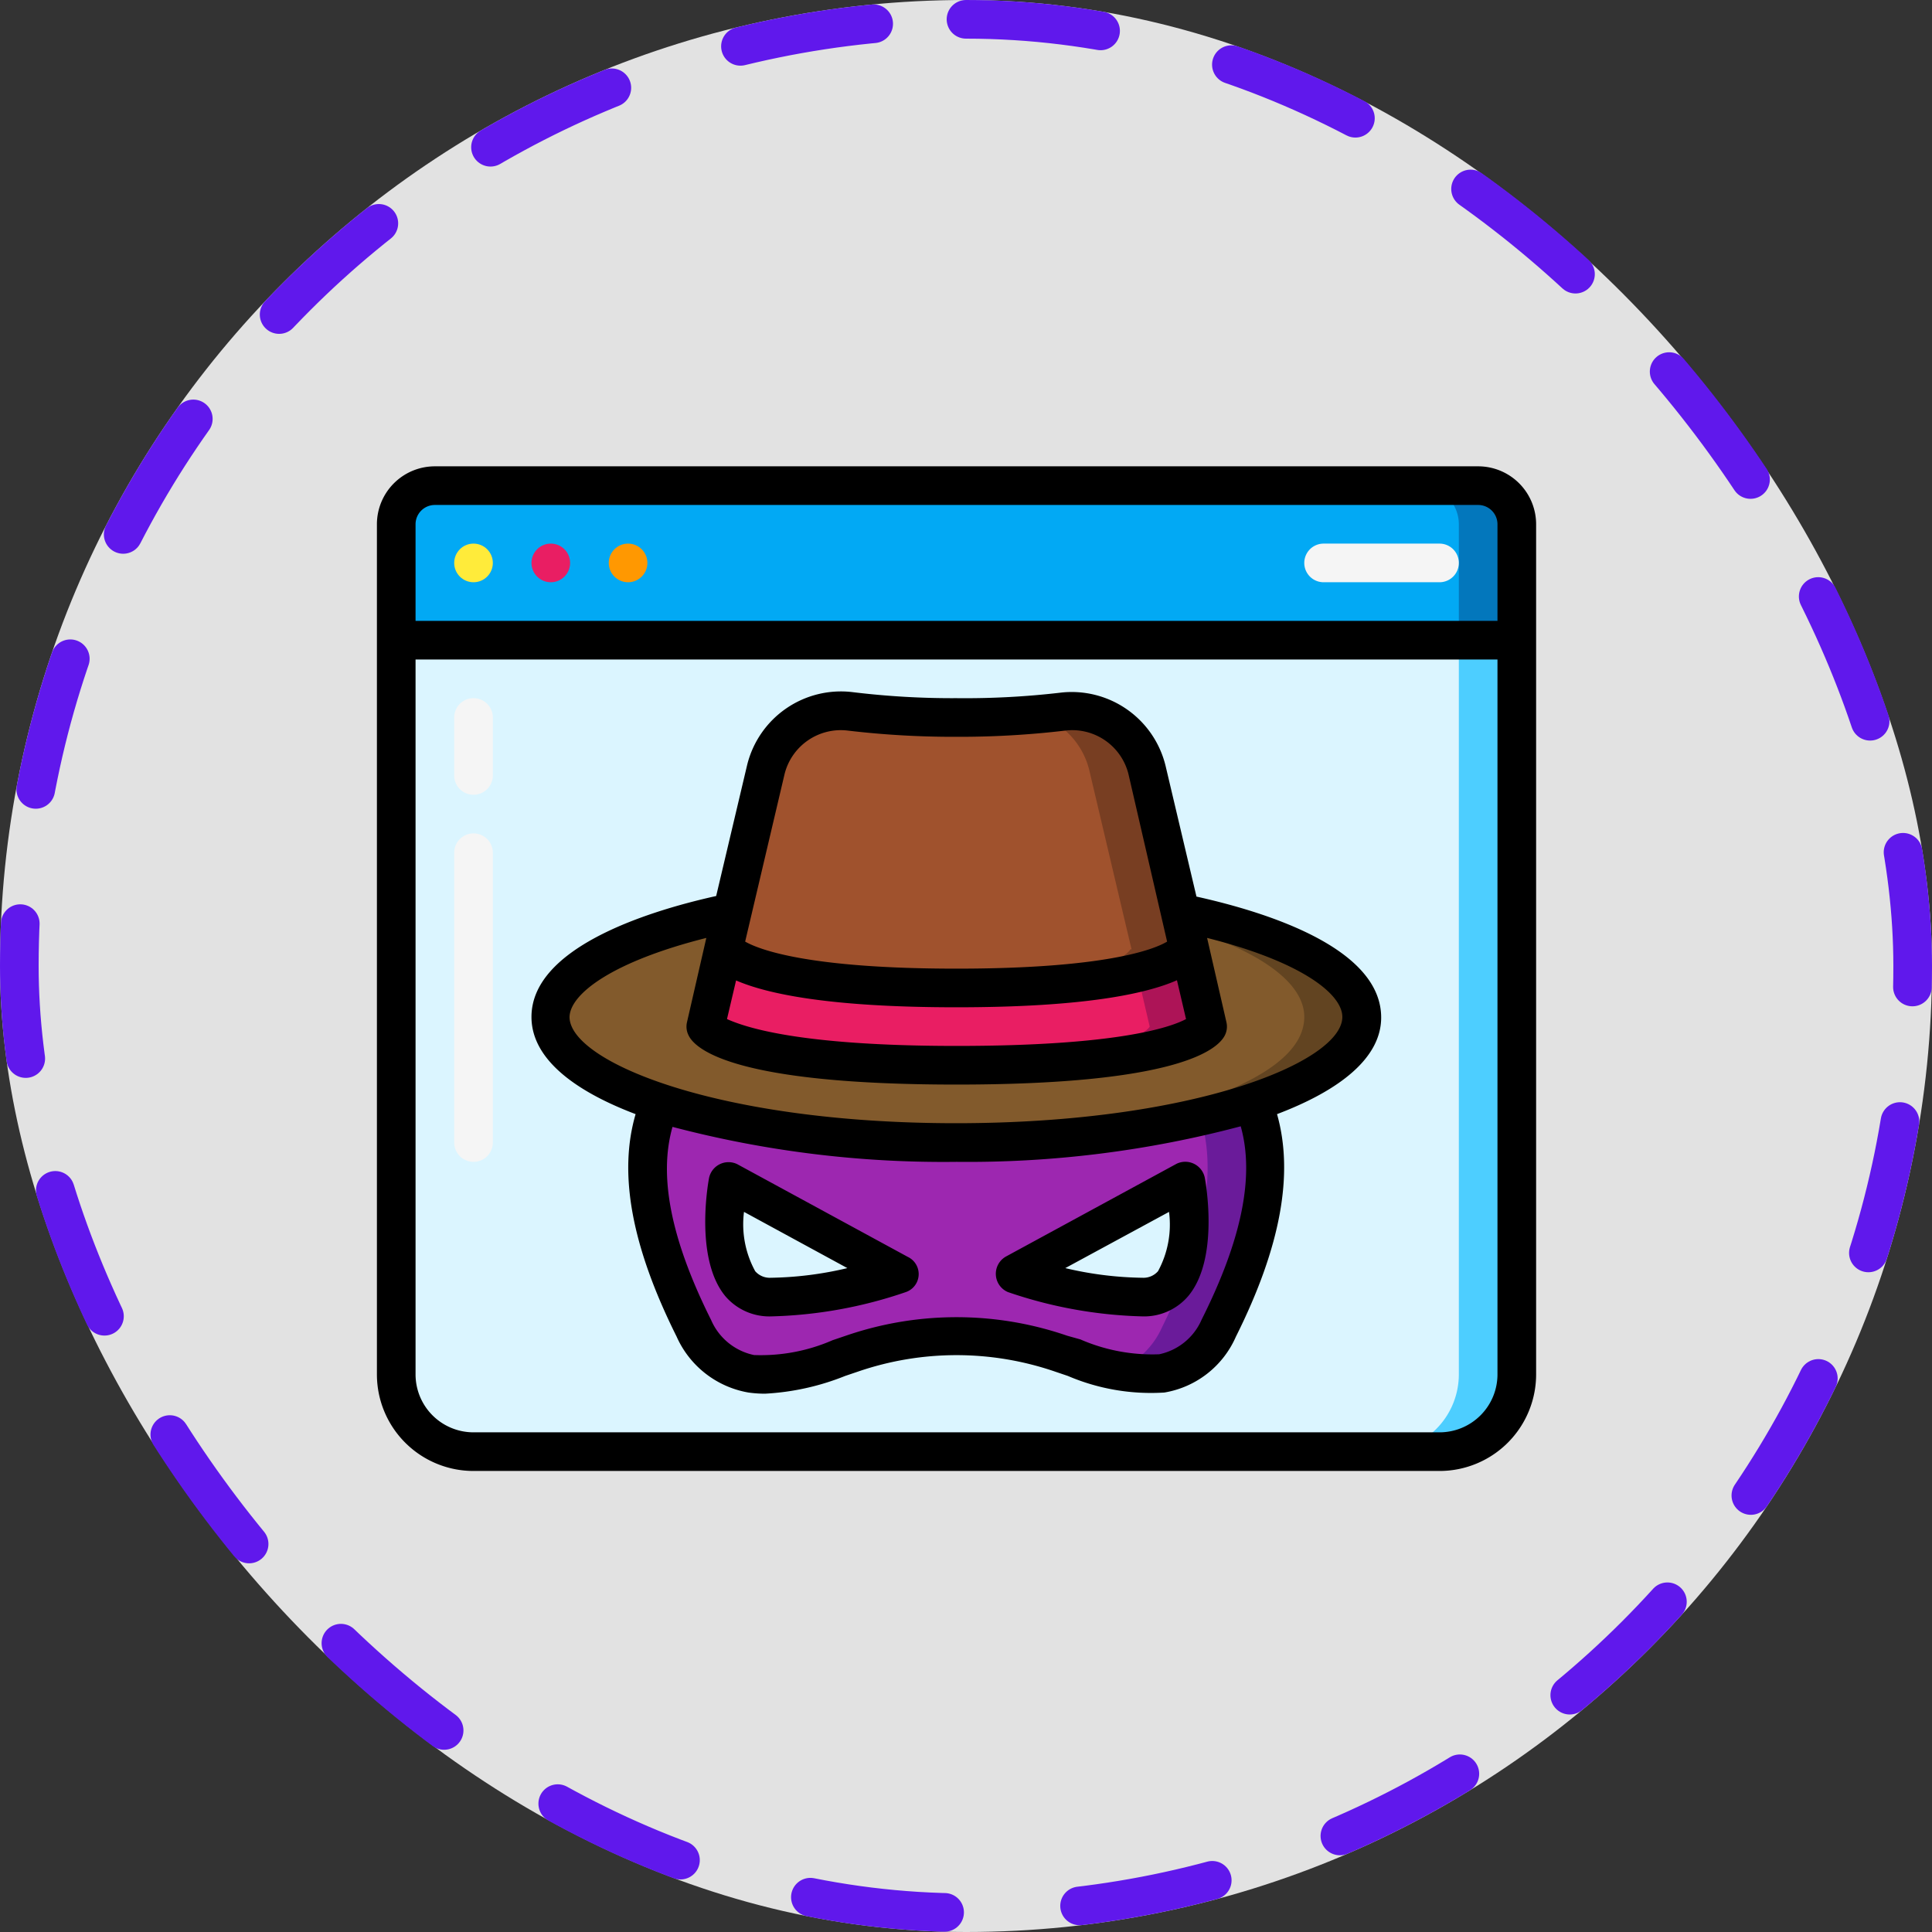 <svg xmlns="http://www.w3.org/2000/svg" width="100" height="100" viewBox="0 0 100 100">
  <rect x="0" y="0" width="100" height="100" fill="#333333" stroke="none"/>
  <g id="Group_1100965" data-name="Group 1100965" transform="translate(0.242)">
    <g id="Group_1098742" data-name="Group 1098742" transform="translate(0)">
      <rect id="Rectangle_400898" data-name="Rectangle 400898" width="100" height="100" rx="50" transform="translate(-0.242)" fill="#fff" opacity="0.859"/>
      <g id="Rectangle_400907" data-name="Rectangle 400907" transform="translate(-0.242)" fill="none" stroke="#6018ec" stroke-linecap="round" stroke-width="2" stroke-dasharray="7">
        <rect width="100" height="100" rx="50" stroke="none"/>
        <rect x="1" y="1" width="98" height="98" rx="49" fill="none"/>
      </g>
    </g>
    <g id="Page-1" transform="translate(19.267 24.137)">
      <g id="_017---Dark-Web" data-name="017---Dark-Web">
        <path id="Shape" d="M44.42,51H55a4,4,0,0,0,4-4V9H1V47a4,4,0,0,0,4,4Z" fill="#dbf5ff"/>
        <path id="Shape-2" data-name="Shape" d="M56,9V47a4,4,0,0,1-4,4h3a4,4,0,0,0,4-4V9Z" fill="#4dceff"/>
        <path id="Shape-3" data-name="Shape" d="M3,1H57a2,2,0,0,1,2,2V9H1V3A2,2,0,0,1,3,1Z" fill="#02a9f4"/>
        <path id="Shape-4" data-name="Shape" d="M57,1H54a2,2,0,0,1,2,2V9h3V3A2,2,0,0,0,57,1Z" fill="#0377bc"/>
        <circle id="Oval" cx="1" cy="1" r="1" transform="translate(4 4)" fill="#ffeb3a"/>
        <circle id="Oval-2" data-name="Oval" cx="1" cy="1" r="1" transform="translate(8 4)" fill="#e91e63"/>
        <circle id="Oval-3" data-name="Oval" cx="1" cy="1" r="1" transform="translate(12 4)" fill="#ff9801"/>
        <path id="Shape-5" data-name="Shape" d="M55,6H49a1,1,0,0,1,0-2h6a1,1,0,0,1,0,2Z" fill="#f5f5f5"/>
        <path id="Shape-6" data-name="Shape" d="M5,17a1,1,0,0,1-1-1V13a1,1,0,0,1,2,0v3A1,1,0,0,1,5,17Z" fill="#f5f5f5"/>
        <path id="Shape-7" data-name="Shape" d="M5,36a1,1,0,0,1-1-1V20a1,1,0,0,1,2,0V35A1,1,0,0,1,5,36Z" fill="#f5f5f5"/>
        <path id="Shape-8" data-name="Shape" d="M51,28.5c0,1.72-2.14,3.27-5.65,4.44A51.2,51.2,0,0,1,30,35a51.2,51.2,0,0,1-15.35-2.06C11.14,31.77,9,30.22,9,28.5c0-2.26,3.73-4.25,9.39-5.42L17.94,25,17,29s1,2,13,2,13-2,13-2l-.94-4-.45-1.91C47.27,24.25,51,26.24,51,28.5Z" fill="#825a2c"/>
        <path id="Shape-9" data-name="Shape" d="M41.61,23.08l.19.81C45.63,25.07,48,26.7,48,28.5s-2.14,3.27-5.65,4.44A49.61,49.61,0,0,1,28.5,35H30a51.2,51.2,0,0,0,15.35-2.06C48.86,31.77,51,30.22,51,28.5c0-2.26-3.73-4.25-9.39-5.42Z" fill="#624421"/>
        <path id="Shape-10" data-name="Shape" d="M45.35,32.94A51.2,51.2,0,0,1,30,35a51.2,51.2,0,0,1-15.35-2.06c-1.6,3.71.06,8.26,1.76,11.66a4,4,0,0,0,3,2.35c1.76.25,3.57-.5,5.21-1a16.77,16.77,0,0,1,10.84,0c1.64.54,3.45,1.29,5.21,1a4,4,0,0,0,3-2.35C45.29,41.2,47,36.65,45.35,32.94ZM20.38,43c-3.31,0-2.2-6-2.2-6L27,41.8A22.33,22.33,0,0,1,20.38,43Zm19.24,0A22.33,22.33,0,0,1,33,41.8L41.82,37S42.93,43,39.62,43Z" fill="#9d27b0"/>
        <path id="Shape-11" data-name="Shape" d="M45.35,32.94c-.83.28-1.75.52-2.73.75,1.11,3.56-.44,7.74-2,10.91a4.2,4.2,0,0,1-2.33,2.19,6.55,6.55,0,0,0,2.37.16,4,4,0,0,0,3-2.35C45.29,41.2,47,36.65,45.35,32.94Z" fill="#6a1b9a"/>
        <path id="Shape-12" data-name="Shape" d="M42.06,25H42s-.92,2-12,2-12-2-12-2h-.06l.45-1.91,1.74-7.38a4,4,0,0,1,4.38-3A43.58,43.58,0,0,0,30,13a43.58,43.58,0,0,0,5.49-.32,4,4,0,0,1,4.38,3l1.74,7.38Z" fill="sienna"/>
        <path id="Shape-13" data-name="Shape" d="M41.61,23.08,39.87,15.7a4,4,0,0,0-4.38-3c-.42.05-.88.1-1.37.14a4,4,0,0,1,2.75,2.88l1.74,7.38.45,1.9H39s-.84,1.81-10.5,2H30c11.08,0,12-2,12-2h.06Z" fill="#783e22"/>
        <path id="Shape-14" data-name="Shape" d="M43,29s-1,2-13,2-13-2-13-2l.94-4H18s.92,2,12,2,12-2,12-2h.06Z" fill="#e91e63"/>
        <path id="Shape-15" data-name="Shape" d="M42.06,25H42s-.31.66-2.65,1.22L40,29s-.92,1.83-11.5,2H30c12,0,13-2,13-2Z" fill="#ad1457"/>
        <g id="Group_1103334" data-name="Group 1103334">
          <path id="Shape-16" data-name="Shape" d="M57,0H3A3,3,0,0,0,0,3V47a5,5,0,0,0,5,5H55a5,5,0,0,0,5-5V3A3,3,0,0,0,57,0ZM2,3A1,1,0,0,1,3,2H57a1,1,0,0,1,1,1V8H2ZM58,47a3,3,0,0,1-3,3H5a3,3,0,0,1-3-3V10H58Z"/>
          <path id="Shape-17" data-name="Shape" d="M13.39,33.53c-.9,3.07-.21,6.84,2.12,11.51a5,5,0,0,0,3.72,2.9,6.22,6.22,0,0,0,.86.06,12.94,12.94,0,0,0,4.15-.92l.65-.22a15.7,15.7,0,0,1,10.22,0l.65.22a10.94,10.94,0,0,0,5,.86,4.93,4.93,0,0,0,3.7-2.89c2.34-4.68,3-8.45,2.13-11.52,3.27-1.24,5.39-2.92,5.39-5,0-3.54-5.73-5.41-9.56-6.26l-1.6-6.77a5,5,0,0,0-5.48-3.78A42.53,42.53,0,0,1,30,12a42.53,42.53,0,0,1-5.36-.31,5,5,0,0,0-5.48,3.78l-1.6,6.77C13.73,23.09,8,25,8,28.5c0,2.11,2.12,3.79,5.39,5.03Zm29.3,10.63a3.08,3.08,0,0,1-2.2,1.8,9.32,9.32,0,0,1-4.08-.77L35.73,45a17.58,17.58,0,0,0-11.46,0l-.68.23a9.3,9.3,0,0,1-4.07.77,3.11,3.11,0,0,1-2.22-1.81c-2.08-4.16-2.73-7.44-2-10A55,55,0,0,0,30,36a55,55,0,0,0,14.71-1.84c.72,2.55.07,5.84-2.02,10Zm-.81-15.55C41.05,29.05,38.28,30,30,30s-11-1-11.88-1.39l.47-2C20.2,27.31,23.45,28,30,28s9.8-.69,11.41-1.4ZM21.1,15.93a3,3,0,0,1,3.29-2.25A46.63,46.63,0,0,0,30,14a46.63,46.63,0,0,0,5.61-.32,3,3,0,0,1,3.29,2.25l2,8.67C40.24,25,37.72,26,30,26s-10.24-1-10.94-1.4Zm-4.05,8.48-1,4.36a1,1,0,0,0,.08.68C16.49,30.21,18.61,32,30,32s13.51-1.79,13.89-2.55a1,1,0,0,0,.08-.68l-1-4.36c4.85,1.22,7,2.89,7,4.09,0,2.3-7.61,5.5-20,5.5s-20-3.2-20-5.5c.03-1.2,2.23-2.87,7.08-4.09Z"/>
          <path id="Shape-18" data-name="Shape" d="M27.48,40.92l-8.83-4.8a1.031,1.031,0,0,0-1.46.72c-.08.43-.72,4.23.85,6.12A3,3,0,0,0,20.38,44a23.16,23.16,0,0,0,7-1.26.985.985,0,0,0,.1-1.82ZM20.38,42a1,1,0,0,1-.8-.34A5.06,5.06,0,0,1,19,38.59l5.35,2.91a18.25,18.25,0,0,1-3.97.5Z"/>
          <path id="Shape-19" data-name="Shape" d="M32.66,42.74a23.16,23.16,0,0,0,7,1.26A3,3,0,0,0,42,42.94c1.57-1.89.93-5.69.85-6.12a1.031,1.031,0,0,0-1.46-.72l-8.83,4.8a1.026,1.026,0,0,0,.1,1.84ZM41,38.59a5.06,5.06,0,0,1-.57,3.07,1,1,0,0,1-.8.34,18.25,18.25,0,0,1-4-.5Z"/>
        </g>
      </g>
    </g>
  </g>
</svg>
